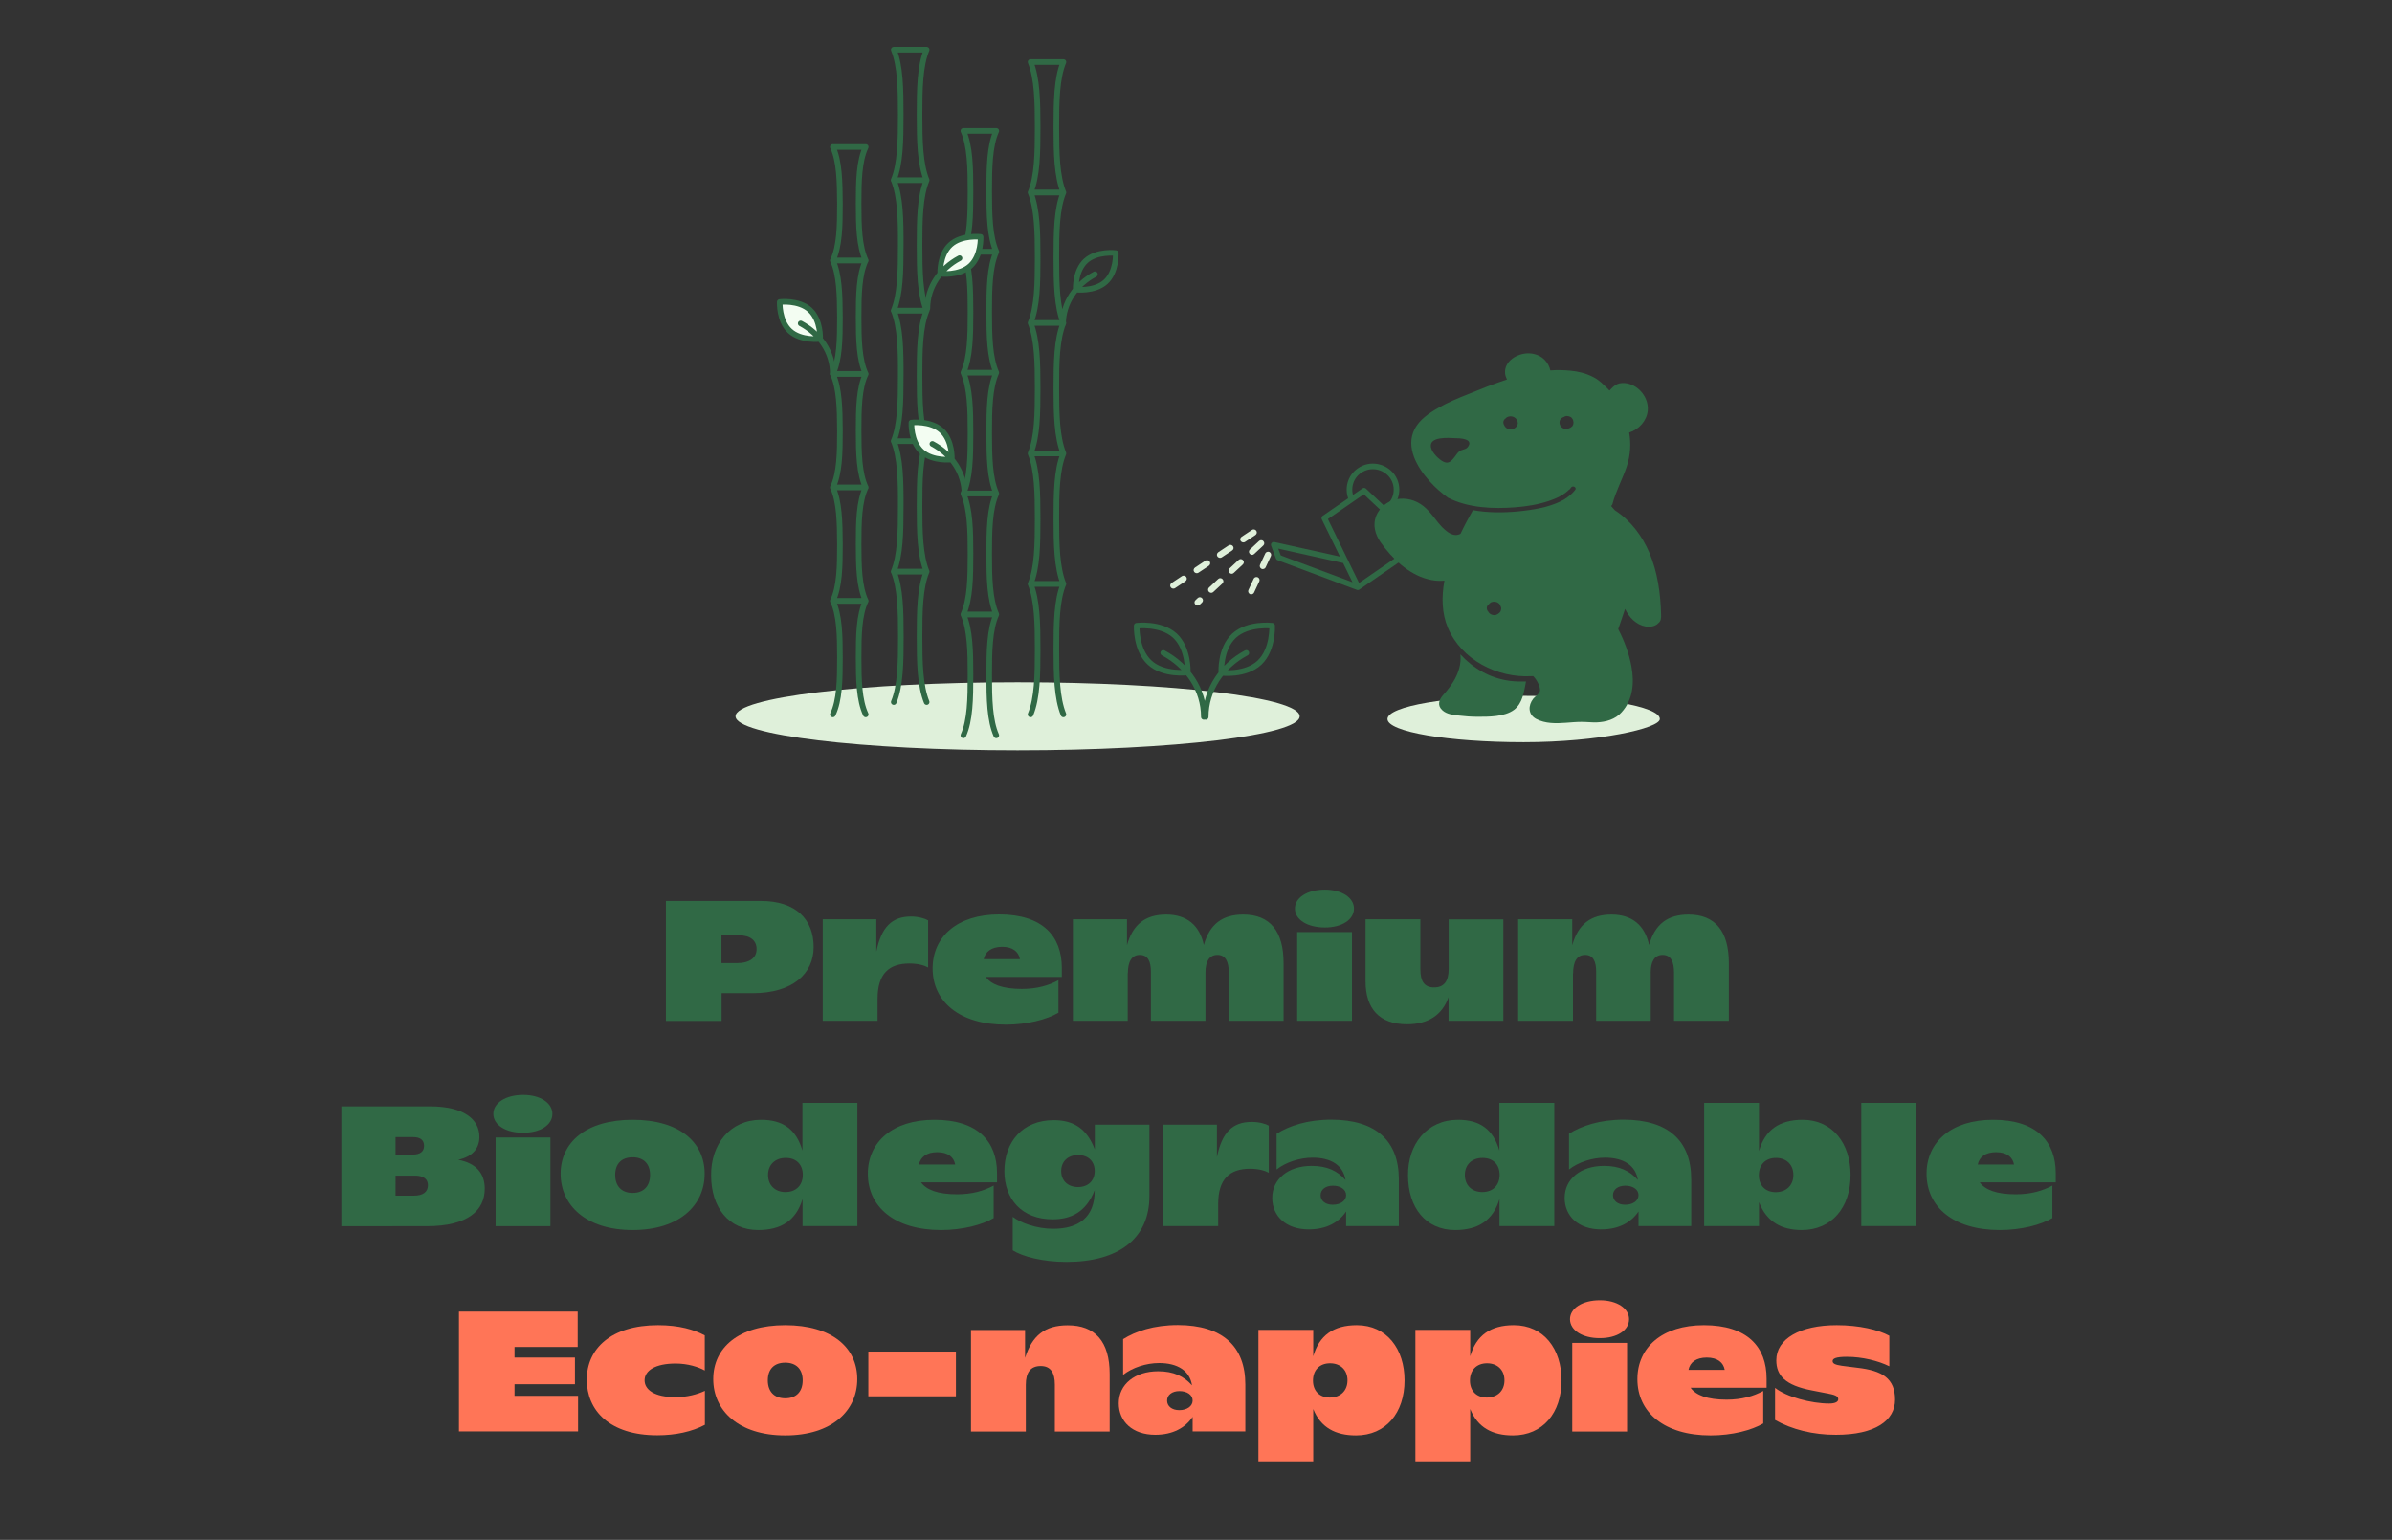 <?xml version="1.0" encoding="utf-8"?>
<!-- Generator: Adobe Illustrator 24.1.3, SVG Export Plug-In . SVG Version: 6.00 Build 0)  -->
<svg version="1.1" id="Layer_1" xmlns="http://www.w3.org/2000/svg" xmlns:xlink="http://www.w3.org/1999/xlink" x="0px" y="0px"
	 viewBox="0 0 1920 1236.4" style="enable-background:new 0 0 1920 1236.4;" xml:space="preserve">
<rect x="0" y="0" width="1920" height="1236.4" fill="#333333" stroke="none"/>
<style type="text/css">
	.st0{enable-background:new    ;}
	.st1{fill:#306945;}
	.st2{fill:#FF7557;}
	.st3{fill:#DFF0DA;}
	.st4{fill:none;stroke:#306945;stroke-width:4.498;stroke-linecap:round;stroke-linejoin:round;stroke-miterlimit:10;}
	.st5{fill:none;}
	.st6{fill:#F3FDF2;}
</style>
<g id="Layer_1_1_">
</g>
<g id="Layer_2_1_">
	<g class="st0">
		<path class="st1" d="M653.1,760.4c0,21.4-16.9,37-48.9,37h-25v22.3h-44.7v-96.3h76C638.9,723.3,653.1,738.3,653.1,760.4z
			 M607.3,762c0-6.7-4.9-11-14-11h-14.2v22.3h12.2C602,773.3,607.3,768.9,607.3,762z"/>
	</g>
	<g class="st0">
		<path class="st1" d="M745,739v37.8c-2.6-1.5-7.8-3.2-15-3.2c-16.2,0-25.6,8-25.6,28.3v17.7h-44v-81.5h43v26.1
			c4-19.8,12.5-28.3,27.9-28.3C737.4,735.9,742.6,737.6,745,739z"/>
	</g>
	<g class="st0">
		<path class="st1" d="M852.3,784.4h-61c4.1,5.9,13.3,9.6,28.9,9.6c12.4,0,21.8-2.9,29.4-7v26.1c-9.2,5.4-24.9,9.6-42.2,9.6
			c-37.5,0-58.8-18.7-58.8-45.2c0-25.4,19.8-43.3,53.4-43.3c35,0,50.3,17.6,50.3,42.9V784.4z M789.6,770.1h29.1
			c-1.1-6-5.8-9.9-14.4-9.9C795.8,760.3,790.9,764.1,789.6,770.1z"/>
		<path class="st1" d="M1030.3,773.2v46.4h-44v-38.7c0-8.7-2.5-14.2-9.1-14.2s-9.6,5.4-9.6,14v38.9h-43.8v-39.4
			c0-8.1-2.3-13.5-8.9-13.5s-9.6,5.6-9.6,14.8l-0.1-0.1v38.2h-44v-81.5h43.4V759c4.7-17,15-24.7,31.5-24.7
			c16.6,0,26.8,8.7,30.2,24.5c4.7-17,15.1-24.5,31.7-24.5C1019.5,734.3,1030.3,747.9,1030.3,773.2z"/>
		<path class="st1" d="M1039.4,729.5c0-8.8,10-15.2,24-15.2c13.7,0,23.4,6.5,23.4,15.2c0,8.9-9.6,15.2-23.4,15.2
			C1049.4,744.7,1039.4,738.4,1039.4,729.5z M1041.2,748.4h44v71.2h-44V748.4z"/>
		<path class="st1" d="M1206.7,738.1v81.5h-44v-19c-4.8,14-16.1,21.8-33.2,21.8c-22.3,0-33.4-12.5-33.4-34.6v-49.7h44v40.1
			c0,9.3,2.9,14.6,11,14.6c8.1,0,11.7-5.1,11.7-14.8v-39.8H1206.7z"/>
		<path class="st1" d="M1387.7,773.2v46.4h-44v-38.7c0-8.7-2.5-14.2-9.1-14.2s-9.6,5.4-9.6,14v38.9h-43.8v-39.4
			c0-8.1-2.3-13.5-8.9-13.5s-9.6,5.6-9.6,14.8l-0.1-0.1v38.2h-44v-81.5h43.4V759c4.7-17,15-24.7,31.5-24.7
			c16.6,0,26.8,8.7,30.2,24.5c4.7-17,15.1-24.5,31.7-24.5C1376.8,734.3,1387.7,747.9,1387.7,773.2z"/>
	</g>
	<g class="st0">
		<path class="st1" d="M389.1,954.4c0,17.4-13.5,30.1-46.4,30.1H274v-96.2h71c27.2,0,39.8,10.3,39.8,24.5c0,9.3-5.5,15.9-17,18.4
			C382.8,934,389.1,942.7,389.1,954.4z M317.5,913v14h14c5.9,0,8.9-2.6,8.9-6.9c0-4.7-2.9-7.1-8.9-7.1H317.5z M343.5,951.6
			c0-4.8-3.3-7.7-10.6-7.7h-15.4V960h14.6C339.8,960,343.5,956.9,343.5,951.6z"/>
		<path class="st1" d="M396,894.3c0-8.8,10-15.2,24-15.2c13.7,0,23.4,6.5,23.4,15.2c0,8.9-9.6,15.2-23.4,15.2
			C406,909.6,396,903.3,396,894.3z M397.8,913.3h44v71.2h-44V913.3z"/>
		<path class="st1" d="M450,942.4c0-25.1,20.2-43.3,57.8-43.3c37.5,0,57.8,18,57.8,43.3c0,25.3-20.2,45.2-57.8,45.2
			C470.2,987.6,450,967.6,450,942.4z M521.8,943.4c0-8.9-5.1-14.2-14-14.2c-8.9,0-14,5.2-14,14.2c0,8.9,5.1,14.4,14,14.4
			C516.7,957.8,521.8,952.3,521.8,943.4z"/>
		<path class="st1" d="M688.2,885.5v98.9h-44v-21.7c-5.2,17.4-17.4,24.9-35.6,24.9c-23.8,0-37.8-18.3-37.8-43.8
			c-0.3-24.9,15.1-44.7,40.1-44.7c17.7,0,28.3,7.8,33.2,24.7v-38.3H688.2z M644.4,943.3c0-8.2-5.1-13.6-13.7-13.6
			c-8.5,0-14.2,5.4-14.2,13.7c0,8.2,5.6,13.7,14,13.7C639.1,957.1,644.4,951.5,644.4,943.3z"/>
		<path class="st1" d="M800.3,949.3h-61c4.1,5.9,13.3,9.6,28.9,9.6c12.4,0,21.8-2.9,29.4-7V978c-9.2,5.4-24.9,9.6-42.2,9.6
			c-37.5,0-58.8-18.7-58.8-45.2c0-25.4,19.8-43.3,53.4-43.3c35,0,50.3,17.6,50.3,42.9V949.3z M737.6,935h29.1
			c-1.1-6-5.8-9.9-14.4-9.9C743.8,925.1,738.9,929,737.6,935z"/>
		<path class="st1" d="M922.6,903v57.4c0,34.2-24.9,52.8-66.6,52.8c-19.2,0-35.4-4.4-43.1-9.3v-26.9c6.2,4.7,18.8,9.6,32.4,9.6
			c20.6,0,33.4-9.3,33.4-30.5v-0.5c-6.9,17.6-19,23.4-33.8,23.4c-24.7,0-38.7-16.2-38.7-38.7c0-23.4,14.6-40.9,39.6-40.9
			c16.2,0,26.8,7.1,33,23.5V903H922.6z M878.7,940.2c0-7.7-5.1-12.8-13.3-12.8c-8.2,0-13.6,5.1-13.6,12.9c0,7.7,5.4,12.8,13.5,12.8
			C873.5,953.1,878.7,947.9,878.7,940.2z"/>
	</g>
	<g class="st0">
		<path class="st1" d="M1018.4,903.8v37.8c-2.6-1.5-7.8-3.2-15-3.2c-16.2,0-25.6,8-25.6,28.3v17.7h-44V903h43v26.1
			c4-19.8,12.5-28.3,27.9-28.3C1010.9,900.8,1016.1,902.4,1018.4,903.8z"/>
	</g>
	<g class="st0">
		<path class="st1" d="M1122.8,946.8v37.6h-42.3v-11.7c-5.8,8.7-15.8,14.4-30,14.4c-18.3,0-29.3-10.7-29.3-25.3
			c0-15.2,12.9-25.7,31.6-25.7c12.4,0,20.7,4,27.2,11.3c-1.8-11.8-11.7-17.9-26.4-17.9c-10.4,0-21.6,3.7-28.9,9.5v-28.7
			c10-6.3,24.6-11.3,44-11.3C1104.4,899.1,1122.8,916,1122.8,946.8z M1080.5,959.6c0-4.5-4.4-7.6-10.6-7.6c-6,0-9.9,3.2-9.9,7.6
			c0,4.5,3.8,7.7,9.8,7.7C1076.1,967.3,1080.5,964,1080.5,959.6z"/>
		<path class="st1" d="M1247.6,885.5v98.9h-44v-21.7c-5.2,17.4-17.4,24.9-35.6,24.9c-23.8,0-37.8-18.3-37.8-43.8
			c-0.3-24.9,15.1-44.7,40.1-44.7c17.7,0,28.3,7.8,33.2,24.7v-38.3H1247.6z M1203.7,943.3c0-8.2-5.1-13.6-13.7-13.6
			c-8.5,0-14.2,5.4-14.2,13.7c0,8.2,5.6,13.7,14,13.7C1198.5,957.1,1203.7,951.5,1203.7,943.3z"/>
		<path class="st1" d="M1357.5,946.8v37.6h-42.3v-11.7c-5.8,8.7-15.8,14.4-30,14.4c-18.3,0-29.3-10.7-29.3-25.3
			c0-15.2,12.9-25.7,31.6-25.7c12.4,0,20.7,4,27.2,11.3c-1.8-11.8-11.7-17.9-26.4-17.9c-10.4,0-21.6,3.7-28.9,9.5v-28.7
			c10-6.3,24.6-11.3,44-11.3C1339.1,899.1,1357.5,916,1357.5,946.8z M1315.2,959.6c0-4.5-4.4-7.6-10.6-7.6c-6,0-9.9,3.2-9.9,7.6
			c0,4.5,3.8,7.7,9.8,7.7C1310.8,967.3,1315.2,964,1315.2,959.6z"/>
		<path class="st1" d="M1485.4,943.4c0,26.2-15.2,44.2-39.2,44.2c-16.1,0-28.2-6.5-34.3-22.4v19.2h-44v-98.9h44v38.7
			c4.7-16.8,16.3-25.1,35-25.1C1471.1,899.1,1485.4,918.4,1485.4,943.4z M1439.5,943.4c0-8.2-5.5-13.7-14-13.7
			c-8.5,0-13.7,5.6-13.7,13.9c0,8.1,5.1,13.6,13.6,13.6C1434,957.1,1439.5,951.6,1439.5,943.4z"/>
		<path class="st1" d="M1494,885.5h44v98.9h-44V885.5z"/>
		<path class="st1" d="M1650.1,949.3h-61c4.1,5.9,13.3,9.6,28.9,9.6c12.4,0,21.8-2.9,29.4-7V978c-9.2,5.4-24.9,9.6-42.2,9.6
			c-37.5,0-58.8-18.7-58.8-45.2c0-25.4,19.8-43.3,53.4-43.3c35,0,50.3,17.6,50.3,42.9V949.3z M1587.5,935h29.1
			c-1.1-6-5.8-9.9-14.4-9.9C1593.6,925.1,1588.7,929,1587.5,935z"/>
	</g>
	<g class="st0">
		<path class="st2" d="M464,1120.9v28.4h-95.6v-96.2h95.3v28.4H413v8.5h48.5v21.4H413v9.3H464z"/>
	</g>
	<g class="st0">
		<path class="st2" d="M471,1107.7c0-24.6,19.2-43.7,57.2-43.7c16.9,0,29,3.6,37.5,8.2v28.2c-5.2-2.9-13.7-5.6-23.4-5.6
			c-16.2,0-24.9,5.6-24.9,13.5c0,7.3,7.6,13.5,24.9,13.5c9.2,0,17.6-2.3,23.5-5.1v27.3c-10.3,5.5-23.6,8.4-38.2,8.4
			C489.1,1152.4,471,1132.3,471,1107.7z"/>
	</g>
	<g class="st0">
		<path class="st2" d="M572.5,1107.3c0-25.1,20.2-43.3,57.8-43.3c37.5,0,57.8,18,57.8,43.3c0,25.3-20.2,45.2-57.8,45.2
			C592.7,1152.5,572.5,1132.4,572.5,1107.3z M644.3,1108.3c0-8.9-5.1-14.2-14-14.2c-8.9,0-14,5.2-14,14.2c0,8.9,5.1,14.4,14,14.4
			C639.3,1122.7,644.3,1117.2,644.3,1108.3z"/>
		<path class="st2" d="M697,1085.2h70.3v35.9H697V1085.2z"/>
		<path class="st2" d="M890.7,1103.2v46.2h-44v-37.8c0-9.3-3.3-14.8-11.3-14.8c-8.2,0-12,5.1-12,15.1v37.5h-44v-81.5h43.4v22.4
			c5.6-17.9,15.9-26.2,34.1-26.2C879,1064,890.7,1077.1,890.7,1103.2z"/>
		<path class="st2" d="M999.6,1111.7v37.6h-42.3v-11.7c-5.8,8.7-15.8,14.4-30,14.4c-18.3,0-29.3-10.7-29.3-25.3
			c0-15.2,12.9-25.7,31.6-25.7c12.4,0,20.7,4,27.2,11.3c-1.8-11.8-11.7-17.9-26.4-17.9c-10.4,0-21.6,3.7-28.9,9.5v-28.7
			c10-6.3,24.6-11.3,44-11.3C981.2,1064,999.6,1080.9,999.6,1111.7z M957.3,1124.5c0-4.5-4.4-7.6-10.6-7.6c-6,0-9.9,3.2-9.9,7.6
			c0,4.5,3.8,7.7,9.8,7.7C952.9,1132.2,957.3,1128.9,957.3,1124.5z"/>
		<path class="st2" d="M1127.4,1108.3c0,26.2-15.1,44.2-39,44.2c-16.3,0-28.3-6.2-34.3-21.2v42h-44v-105.5h44v21.2
			c4.8-16.8,16.3-25,35-25C1113.2,1064,1127.4,1083.2,1127.4,1108.3z M1081.6,1108.3c0-8.2-5.5-13.7-14-13.7
			c-8.5,0-13.7,5.6-13.7,13.9c0,8.1,5.1,13.6,13.6,13.6C1076.1,1122,1081.6,1116.5,1081.6,1108.3z"/>
		<path class="st2" d="M1253.4,1108.3c0,26.2-15.1,44.2-39,44.2c-16.3,0-28.3-6.2-34.3-21.2v42h-44v-105.5h44v21.2
			c4.8-16.8,16.3-25,35-25C1239.2,1064,1253.4,1083.2,1253.4,1108.3z M1207.6,1108.3c0-8.2-5.5-13.7-14-13.7
			c-8.5,0-13.7,5.6-13.7,13.9c0,8.1,5.1,13.6,13.6,13.6C1202.1,1122,1207.6,1116.5,1207.6,1108.3z"/>
		<path class="st2" d="M1260.2,1059.2c0-8.8,10-15.2,24-15.2c13.7,0,23.4,6.5,23.4,15.2c0,8.9-9.6,15.2-23.4,15.2
			C1270.3,1074.5,1260.2,1068.1,1260.2,1059.2z M1262,1078.2h44v71.2h-44V1078.2z"/>
		<path class="st2" d="M1418,1114.2h-61c4.1,5.9,13.3,9.6,28.9,9.6c12.4,0,21.8-2.9,29.4-7v26.1c-9.2,5.4-24.9,9.6-42.2,9.6
			c-37.5,0-58.8-18.7-58.8-45.2c0-25.4,19.8-43.3,53.4-43.3c35,0,50.3,17.6,50.3,42.9V1114.2z M1355.3,1099.9h29.1
			c-1.1-6-5.8-9.9-14.4-9.9C1361.5,1090,1356.5,1093.8,1355.3,1099.9z"/>
		<path class="st2" d="M1424.8,1140.1v-25.8c9.1,7.3,29.1,12.6,43.4,12.6c5.1,0,7.3-1.5,7.3-3.4c0-1.9-1.1-3.3-7.7-4.5l-13.3-2.6
			c-21.6-4.1-28.7-12-28.7-24.2c0-17.3,19.1-28.2,48.5-28.2c18.3,0,33.7,3.8,42.2,8.5v24.5c-8.9-4.4-21.7-7.6-34.1-7.6
			c-8.8,0-11.4,1.4-11.4,3.4c0,2.1,2.1,3,7.4,3.8l12.6,1.6c19.8,2.3,30.1,8.5,30.1,25.6c0,16.8-15.9,28.2-47.4,28.2
			C1455.6,1152.1,1438,1147.7,1424.8,1140.1z"/>
	</g>
	<g>
		<path class="st3" d="M1223,558.7c-60.4,0-109.3,8.3-109.3,18.6s49,18.6,109.3,18.6c60.4,0,109.3-11.2,109.3-18.6
			C1332.4,567.1,1283.4,558.7,1223,558.7"/>
	</g>
	<path class="st4" d="M1089.9,471.5l-63.6-23.8l-3.9-10.3l55.9,12.4 M1084.7,400.5c-3.4-8-1-17.6,6.6-22.7
		c8.5-5.9,20.2-3.7,26.3,4.7c5.9,8.4,3.8,20.1-4.7,26 M1140.4,436.7l-50.4,34.7l-27-55.4l31.9-22L1140.4,436.7z"/>
	<path class="st3" d="M1006.3,425.1c-0.5,0-1,0.1-1.4,0.4l-8.3,5.5c-1.1,0.8-1.5,2.3-0.7,3.4c0.5,0.7,1.3,1.1,2.1,1.1
		c0.5,0,1-0.1,1.4-0.4l8.3-5.5c1.1-0.8,1.5-2.3,0.7-3.4C1007.9,425.5,1007.1,425.1,1006.3,425.1 M987.6,437.5c-0.5,0-1,0.1-1.4,0.4
		l-8.3,5.5c-1.1,0.8-1.5,2.3-0.7,3.4c0.5,0.7,1.3,1.1,2.1,1.1c0.5,0,1-0.1,1.4-0.4l8.3-5.5c1.2-0.8,1.5-2.3,0.7-3.4
		C989.2,437.9,988.4,437.5,987.6,437.5 M968.9,449.8c-0.5,0-1,0.1-1.4,0.4l-8.3,5.5c-1.1,0.8-1.5,2.3-0.7,3.4
		c0.5,0.7,1.3,1.1,2.1,1.1c0.5,0,1-0.1,1.4-0.4l8.3-5.5c1.1-0.8,1.5-2.3,0.7-3.4C970.5,450.2,969.7,449.8,968.9,449.8 M950.1,462.2
		c-0.5,0-1,0.1-1.4,0.4l-8.3,5.5c-1.1,0.8-1.5,2.3-0.7,3.4c0.5,0.7,1.3,1.1,2.1,1.1c0.5,0,1-0.1,1.4-0.4l8.3-5.5
		c1.1-0.8,1.5-2.3,0.7-3.4C951.7,462.6,950.9,462.2,950.1,462.2"/>
	<path class="st3" d="M1012.3,433.7c-0.6,0-1.2,0.2-1.7,0.7l-7.3,6.8c-1,0.9-1.1,2.5-0.1,3.5c0.5,0.5,1.2,0.8,1.8,0.8
		s1.2-0.2,1.7-0.7l7.3-6.8c1-0.9,1.1-2.5,0.1-3.5C1013.6,433.9,1012.9,433.7,1012.3,433.7 M995.9,448.9c-0.6,0-1.2,0.2-1.7,0.7
		l-7.3,6.8c-1,0.9-1.1,2.5-0.1,3.5c0.5,0.5,1.2,0.8,1.8,0.8s1.2-0.2,1.7-0.7l7.3-6.8c1-0.9,1.1-2.5,0.1-3.5
		C997.2,449.2,996.6,448.9,995.9,448.9 M979.5,464.2c-0.6,0-1.2,0.2-1.7,0.7l-7.3,6.8c-1,0.9-1.1,2.5-0.1,3.5
		c0.5,0.5,1.2,0.8,1.8,0.8s1.2-0.2,1.7-0.7l7.3-6.8c1-0.9,1.1-2.5,0.1-3.5C980.8,464.5,980.2,464.2,979.5,464.2 M963.1,479.5
		c-0.6,0-1.2,0.2-1.7,0.7l-1.8,1.7c-1,0.9-1.1,2.5-0.1,3.5c0.5,0.5,1.2,0.8,1.8,0.8s1.2-0.2,1.7-0.7l1.8-1.7c1-0.9,1.1-2.5,0.1-3.5
		C964.4,479.8,963.8,479.5,963.1,479.5"/>
	<path class="st3" d="M1017.9,443c-0.9,0-1.9,0.5-2.3,1.4l-4.2,9c-0.6,1.2,0,2.7,1.2,3.3c0.3,0.2,0.7,0.2,1,0.2
		c0.9,0,1.9-0.5,2.3-1.4l4.2-9c0.6-1.2,0-2.7-1.2-3.3C1018.6,443.1,1018.3,443,1017.9,443 M1008.6,463.3c-0.9,0-1.9,0.5-2.3,1.4
		l-4.2,9c-0.6,1.2,0,2.7,1.2,3.3c0.3,0.2,0.7,0.2,1,0.2c0.9,0,1.9-0.5,2.3-1.4l4.2-9c0.6-1.2,0-2.7-1.2-3.3
		C1009.3,463.4,1008.9,463.3,1008.6,463.3"/>
	<path class="st1" d="M1257.6,344.5c-0.5,0-1.1-0.1-1.5-0.1c-0.2,0-0.3-0.1-0.4-0.1c-0.4-0.1-0.9-0.3-1.2-0.5
		c-0.3-0.2-0.8-0.5-1-0.7c-0.4-0.3-0.6-0.7-1-1.2c-0.2-0.3-0.4-0.9-0.5-1.2l-0.1-0.3c-0.1-0.8-0.2-1.6,0-2.4c0.2-0.7,0.6-1.5,1.2-2
		c0.6-0.6,1.2-0.8,2-1.2l0.4-0.1c0.3-0.2,0.5-0.4,1-0.5c0.9-0.3,1.7-0.2,2.6,0c0.4,0.1,1,0.3,1.4,0.5c0.9,0.5,1.2,0.8,1.7,1.7
		c0.3,0.4,0.4,0.8,0.6,1.4c0.1,0.4,0.2,1,0.2,1.5c0,1.1-0.2,1.4-0.6,2.3l-0.1,0.2c-0.2,0.3-0.4,0.6-0.7,0.8
		c-0.3,0.3-0.7,0.6-1.1,0.8c-0.4,0.2-0.9,0.4-1.4,0.6C1258.6,344.4,1258.2,344.4,1257.6,344.5 M1204.8,489.8c-0.2,1-0.7,1.8-1.5,2.4
		c-0.6,0.6-1.6,1.2-2.5,1.5c-0.4,0.1-1,0.2-1.5,0.2c-1.1-0.1-1.4-0.2-2.4-0.6c-0.4-0.2-0.9-0.5-1.3-0.9l-0.4-0.4
		c-0.4-0.5-0.9-1.2-1.3-1.8c-0.3-0.6-0.5-1.3-0.5-1.9c0-0.3,0.1-0.6,0.1-1c0.2-0.6,0.5-1.2,1-1.7c0.2-0.1,0.3-0.2,0.5-0.4
		c0.4-0.5,0.7-0.8,1.5-1.4c0.4-0.3,0.9-0.4,1.3-0.5c1-0.3,1.9-0.2,3,0c0.4,0.1,1,0.3,1.3,0.5l0.3,0.2c0.9,0.6,1.1,0.8,1.6,1.6
		c0.2,0.3,0.4,0.8,0.5,1.3C1205.1,487.6,1205.1,488.8,1204.8,489.8 M1218.1,340.8c-0.1,0.4-0.3,0.7-0.5,1.2c-0.2,0.3-0.5,0.6-0.8,1
		l-0.3,0.3c-0.8,0.6-1.6,1.2-2.6,1.4c-1.1,0.2-1.4,0.2-2.5,0c-0.4-0.1-1-0.3-1.4-0.5c-0.2-0.1-0.4-0.3-0.6-0.4s-0.4-0.3-0.6-0.4
		c-0.3-0.3-0.6-0.7-1-1.2c-0.2-0.3-0.4-0.7-0.6-1.1c-0.3-0.6-0.5-1.3-0.5-1.9c0-0.3,0.1-0.6,0.1-1c0.2-0.6,0.5-1.2,1-1.7
		c0.2-0.2,0.5-0.4,0.8-0.6l0.1-0.2c0.2-0.2,0.4-0.3,0.5-0.4c0.2-0.1,0.4-0.3,0.6-0.4c0.4-0.2,0.9-0.4,1.4-0.5c1-0.2,1.9-0.2,3,0.1
		c1.8,0.5,3.3,1.9,3.9,3.7c0.1,0.4,0.2,1,0.2,1.5C1218.4,339.8,1218.3,340.4,1218.1,340.8 M1178.1,359c-1,1.3-2.6,1.7-4.2,2.2
		c-0.8,0.2-1.6,0.5-2.3,1c-1.7,1.2-2.7,3.1-4,4.7c-2.4,2.9-4.6,5.9-8.8,3.9c-3.9-1.9-9.3-7.2-10.2-11.6c-1.8-9,14.3-7.6,19.3-7.4
		C1171.7,351.8,1183.3,352.2,1178.1,359 M1333.3,493.4c-0.4-16.9-2.8-33.9-9.3-49.4c-5.8-13.7-15.2-26.2-27.8-34.3
		c-1-1.2-1.9-2.2-3-3.4c0.5-0.4,0.9-1.1,1.1-1.7c2.8-10.5,8.1-20,11.5-30.2c2.9-9,3.5-18.1,1.9-27.1c7.8-2.4,14.2-9.5,14.9-17.6
		c1-10-6.8-20.1-16.7-21.9c-2.7-0.5-5.6-0.4-8,0.7c-2.4,1.2-4.2,3.1-6,5.1c-0.5-0.5-1-1.1-1.5-1.6c-3.5-3.4-6.9-7-11.6-9.3
		c-5.8-3-12-4.5-18.4-5.1c-5.4-0.5-10.7-0.6-16-0.2c-0.6-3-2.1-5.8-4.2-8.1c-3.3-3.6-8.1-5.5-13.1-5.6c-9-0.2-19.9,6.2-19,16.1
		c0.2,1.8,0.8,3.4,1.5,4.9c-10.6,3.5-21,7.6-31,11.7c-8.3,3.3-16.5,6.7-24.3,11.2c-7.1,4-14.8,9.3-18.7,16.7
		c-7.8,14.8,2.1,31.2,12,42.2c4.4,4.9,9.4,9.3,14.8,13.2h0.1c16.2,8.2,36.1,9,53.9,7.6c9.1-0.7,18.2-2.2,26.9-5.1
		c5.7-1.9,11.9-4.7,16.2-9.1c0,0.3,0.4,0,1.6-1.7c1.5-1.9,4.7,0,3.3,1.9c-1.1,1.5-2.4,2.8-3.8,4c-0.3,0.2-0.5,0.5-0.9,0.7
		c-1.3,1.2-2.8,2.1-4.3,3.1c-0.3,0.2-0.6,0.4-1,0.5c-1.4,0.7-2.8,1.5-4.3,2.1c-0.3,0.1-0.6,0.3-1,0.4c-1.6,0.6-3.3,1.3-5,1.8
		c-0.5,0.2-1.2,0.3-1.7,0.5c-1.6,0.5-3.3,1-4.9,1.3c-6.5,1.5-13.1,2.3-18.9,2.9c-11.7,1.1-24.3,1.2-36.3-1c-3.3,5.8-6.8,12.2-10,19
		c-5.6,2.9-10.6-1.3-14.6-5.2c-5.3-5.5-9.1-12.2-15.1-17c-6.1-4.9-14.1-7.1-22-5.5c-7.3,1.5-13.4,6.8-16.1,13.6
		c-2.8,7.2-0.6,14.7,3.6,20.8c9,12.8,22.2,25.6,37.8,29.7c4,1.1,8.3,1.6,12.3,1.3c0.4,0,0.9-0.1,1.2-0.1
		c-2.4,13.3-2.1,26.3,2.8,37.9c10.9,25.7,39.7,40.4,67.2,38.8h1.3c1.8,1.8,3.2,4.1,4.2,6.3c0.7,1.7,1.6,4.1,1.1,5.9
		c-0.8,2.4-3.6,3.9-5.3,5.9c-4.2,5.4-4.3,12.6,2.3,16.2c7.3,3.9,16.1,3.7,24,3.1c4.1-0.3,8.3-0.7,12.4-0.7s8.1,0.5,12.2,0.4
		c7.5-0.3,14.9-2.4,20-8.1c9.3-10.2,10.3-23.9,7.9-36.9c-1.9-10.3-5.7-20.5-10.6-29.9c1.8-5.4,3.8-10.8,5.5-16.2
		c0.9,1.7,1.7,3.3,2.8,4.8c4.3,6.2,11.8,10.8,19.2,9.2c1.7-0.4,3.5-1.2,4.6-2.5C1333.4,498.7,1333.4,495.9,1333.3,493.4"/>
	<path class="st1" d="M1212.2,546.7c-16.4-2.1-29.8-10.2-40-21.3c0.9,7.6-1.5,15.2-5.8,22.2c-2.4,3.7-5,7.1-8,10.4
		c-3.4,3.8-5,8.5-0.5,12.4c3.5,3.1,8.5,3.6,12.9,4.1c5,0.6,10.1,1,15.1,1c9.2,0,21.7,0.1,29.4-5.6c7-5.3,7.9-14.5,9.6-22.7
		C1220.6,547.3,1216.4,547.2,1212.2,546.7"/>
	<g>
		<path class="st3" d="M816.8,547.8c-125,0-226.4,12.2-226.4,27.3s101.4,27.3,226.4,27.3s226.4-12.2,226.4-27.3
			S941.8,547.8,816.8,547.8"/>
		<rect x="582.2" y="541.4" class="st5" width="469.2" height="61.8"/>
	</g>
	<path class="st4" d="M668.5,209.1h12.7h1h12.7c-5.4,11.3-5.7,27.6-5.7,45.6s0.4,34.3,5.7,45.6h-12.7h-1h-12.7
		c5.4-11.3,5.7-27.6,5.7-45.6C674.1,236.7,673.7,220.4,668.5,209.1z M668.5,118h12.7h1h12.7c-5.4,11.3-5.7,27.6-5.7,45.6
		s0.4,34.3,5.7,45.6h-12.7h-1h-12.7c5.4-11.3,5.7-27.6,5.7-45.6C674.1,145.5,673.7,129.2,668.5,118z M717.4,144.7h12.7h1h12.7
		c-5.4,13-5.7,31.6-5.7,52.4s0.4,39.3,5.7,52.4H731h-1h-12.7c5.4-13,5.7-31.6,5.7-52.4C723.1,176.3,722.7,157.7,717.4,144.7z
		 M717.4,39.9h12.7h1h12.7c-5.4,13-5.7,31.6-5.7,52.4s0.4,39.3,5.7,52.4H731h-1h-12.7c5.4-13,5.7-31.6,5.7-52.4
		S722.7,52.9,717.4,39.9z M773.3,202.2H786h1h12.7c-5.4,12.1-5.7,29.4-5.7,48.5c0,19.2,0.4,36.5,5.7,48.5H787h-1h-12.7
		c5.4-12.1,5.7-29.4,5.7-48.5C779,231.5,778.6,214.2,773.3,202.2z M773.3,105.1H786h1h12.7c-5.4,12.1-5.7,29.4-5.7,48.5
		c0,19.2,0.4,36.5,5.7,48.5H787h-1h-12.7c5.4-12.1,5.7-29.4,5.7-48.5S778.6,117.2,773.3,105.1z M827.2,154.5h12.7h1h12.7
		c-5.4,13-5.7,31.6-5.7,52.4s0.4,39.3,5.7,52.4h-12.7h-1h-12.7c5.4-13,5.7-31.6,5.7-52.4C832.9,186.2,832.5,167.6,827.2,154.5z
		 M827.2,49.8h12.7h1h12.7c-5.4,13-5.7,31.6-5.7,52.4s0.4,39.3,5.7,52.4h-12.7h-1h-12.7c5.4-13,5.7-31.6,5.7-52.4
		S832.5,62.8,827.2,49.8z M668.5,573.6c5.4-11.3,5.7-27.6,5.7-45.6s-0.4-34.3-5.7-45.6h12.7h1h12.7c-5.4,11.3-5.7,27.6-5.7,45.6
		s0.4,34.3,5.7,45.6 M668.5,300.2h12.7h1h12.7c-5.4,11.3-5.7,27.6-5.7,45.6s0.4,34.3,5.7,45.6h-12.7h-1h-12.7
		c5.4-11.3,5.7-27.6,5.7-45.6C674.1,327.8,673.7,311.5,668.5,300.2z M668.5,391.3h12.7h1h12.7c-5.4,11.3-5.7,27.6-5.7,45.6
		s0.4,34.3,5.7,45.6h-12.7h-1h-12.7c5.4-11.3,5.7-27.6,5.7-45.6C674.1,418.9,673.7,402.6,668.5,391.3z M717.4,563.7
		c5.4-13,5.7-31.6,5.7-52.4c0-20.8-0.4-39.3-5.7-52.4h12.7h1h12.7c-5.4,13-5.7,31.6-5.7,52.4c0,20.8,0.4,39.3,5.7,52.4 M717.4,249.4
		h12.7h1h12.7c-5.4,13-5.7,31.6-5.7,52.4s0.4,39.3,5.7,52.4H731h-1h-12.7c5.4-13,5.7-31.6,5.7-52.4
		C723.1,281,722.7,262.5,717.4,249.4z M717.4,354.2h12.7h1h12.7c-5.4,13-5.7,31.6-5.7,52.4s0.4,39.3,5.7,52.4H731h-1h-12.7
		c5.4-13,5.7-31.6,5.7-52.4C723.1,385.8,722.7,367.2,717.4,354.2z M773.3,590.4c5.4-12.1,5.7-29.4,5.7-48.5
		c0-19.2-0.4-36.5-5.7-48.5H786h1h12.7c-5.4,12.1-5.7,29.4-5.7,48.5c0,19.2,0.4,36.5,5.7,48.5 M773.3,299.2H786h1h12.7
		c-5.4,12.1-5.7,29.4-5.7,48.5c0,19.2,0.4,36.5,5.7,48.5H787h-1h-12.7c5.4-12.1,5.7-29.4,5.7-48.5S778.6,311.3,773.3,299.2z
		 M773.3,396.3H786h1h12.7c-5.4,12.1-5.7,29.4-5.7,48.5c0,19.2,0.4,36.5,5.7,48.5H787h-1h-12.7c5.4-12.1,5.7-29.4,5.7-48.5
		C779,425.6,778.6,408.3,773.3,396.3z M827.2,573.6c5.4-13,5.7-31.6,5.7-52.4c0-20.8-0.4-39.3-5.7-52.4h12.7h1h12.7
		c-5.4,13-5.7,31.6-5.7,52.4s0.4,39.3,5.7,52.4 M827.2,259.3h12.7h1h12.7c-5.4,13-5.7,31.6-5.7,52.4s0.4,39.3,5.7,52.4h-12.7h-1
		h-12.7c5.4-13,5.7-31.6,5.7-52.4S832.5,272.3,827.2,259.3z M827.2,364.1h12.7h1h12.7c-5.4,13-5.7,31.6-5.7,52.4s0.4,39.3,5.7,52.4
		h-12.7h-1h-12.7c5.4-13,5.7-31.6,5.7-52.4S832.5,377.1,827.2,364.1z M1010.9,532.1c-11.3,10.5-30.6,8.1-30.6,8.1
		s-1.1-19.3,10.2-29.7c11.3-10.5,30.6-8.1,30.6-8.1S1022.1,521.6,1010.9,532.1z M871.6,209.4c-8.9,8.1-8.1,23.1-8.1,23.1
		s15.1,1.9,24-6.2c8.9-8.1,8.1-23.1,8.1-23.1S880.5,201.3,871.6,209.4z M878.9,220.2c-15.3,8.1-25.6,23-25.6,40.1 M943,510.3
		c11.3,10.4,10.4,29.6,10.4,29.6s-19.4,2.5-30.6-7.9c-11.3-10.4-10.4-29.6-10.4-29.6S931.6,500,943,510.3z M1000.4,524.2
		c-19.6,10.4-32.6,29.6-32.6,51.4 M933.7,524.2c19.6,10.4,32.6,29.6,32.6,51.4"/>
	<path class="st6" d="M755.7,345.8c8.9,8.1,8.1,23.1,8.1,23.1s-15.1,1.9-23.9-6.2c-8.9-8.1-8.1-23.1-8.1-23.1
		S746.9,337.7,755.7,345.8"/>
	<path class="st4" d="M748.4,356.4c15.4,8.2,25.8,23.2,25.8,40.4 M755.8,345.6c9,8.2,8.2,23.3,8.2,23.3s-15.2,1.9-24.2-6.3
		c-9-8.2-8.2-23.3-8.2-23.3S746.8,337.4,755.8,345.6z"/>
	<path class="st6" d="M650.1,249c8.9,8.1,8.1,23.1,8.1,23.1s-15.1,1.9-23.9-6.2c-8.9-8.1-8.1-23.1-8.1-23.1S641.2,240.9,650.1,249"
		/>
	<path class="st4" d="M642.7,259.7c15.4,8.2,25.8,23.2,25.8,40.4 M650.1,248.8c9,8.2,8.2,23.3,8.2,23.3s-15.2,1.9-24.2-6.3
		s-8.2-23.3-8.2-23.3S641.1,240.6,650.1,248.8z"/>
	<path class="st6" d="M762.9,196.6c-8.9,8.1-8.1,23.1-8.1,23.1s15.1,1.9,23.9-6.2c8.9-8.1,8.1-23.1,8.1-23.1
		S771.8,188.5,762.9,196.6"/>
	<path class="st4" d="M770.2,207.3c-15.4,8.2-25.8,23.2-25.8,40.4 M762.9,196.5c-9,8.2-8.2,23.3-8.2,23.3s15.2,1.9,24.2-6.3
		s8.2-23.3,8.2-23.3S771.9,188.3,762.9,196.5z"/>
</g>
</svg>
